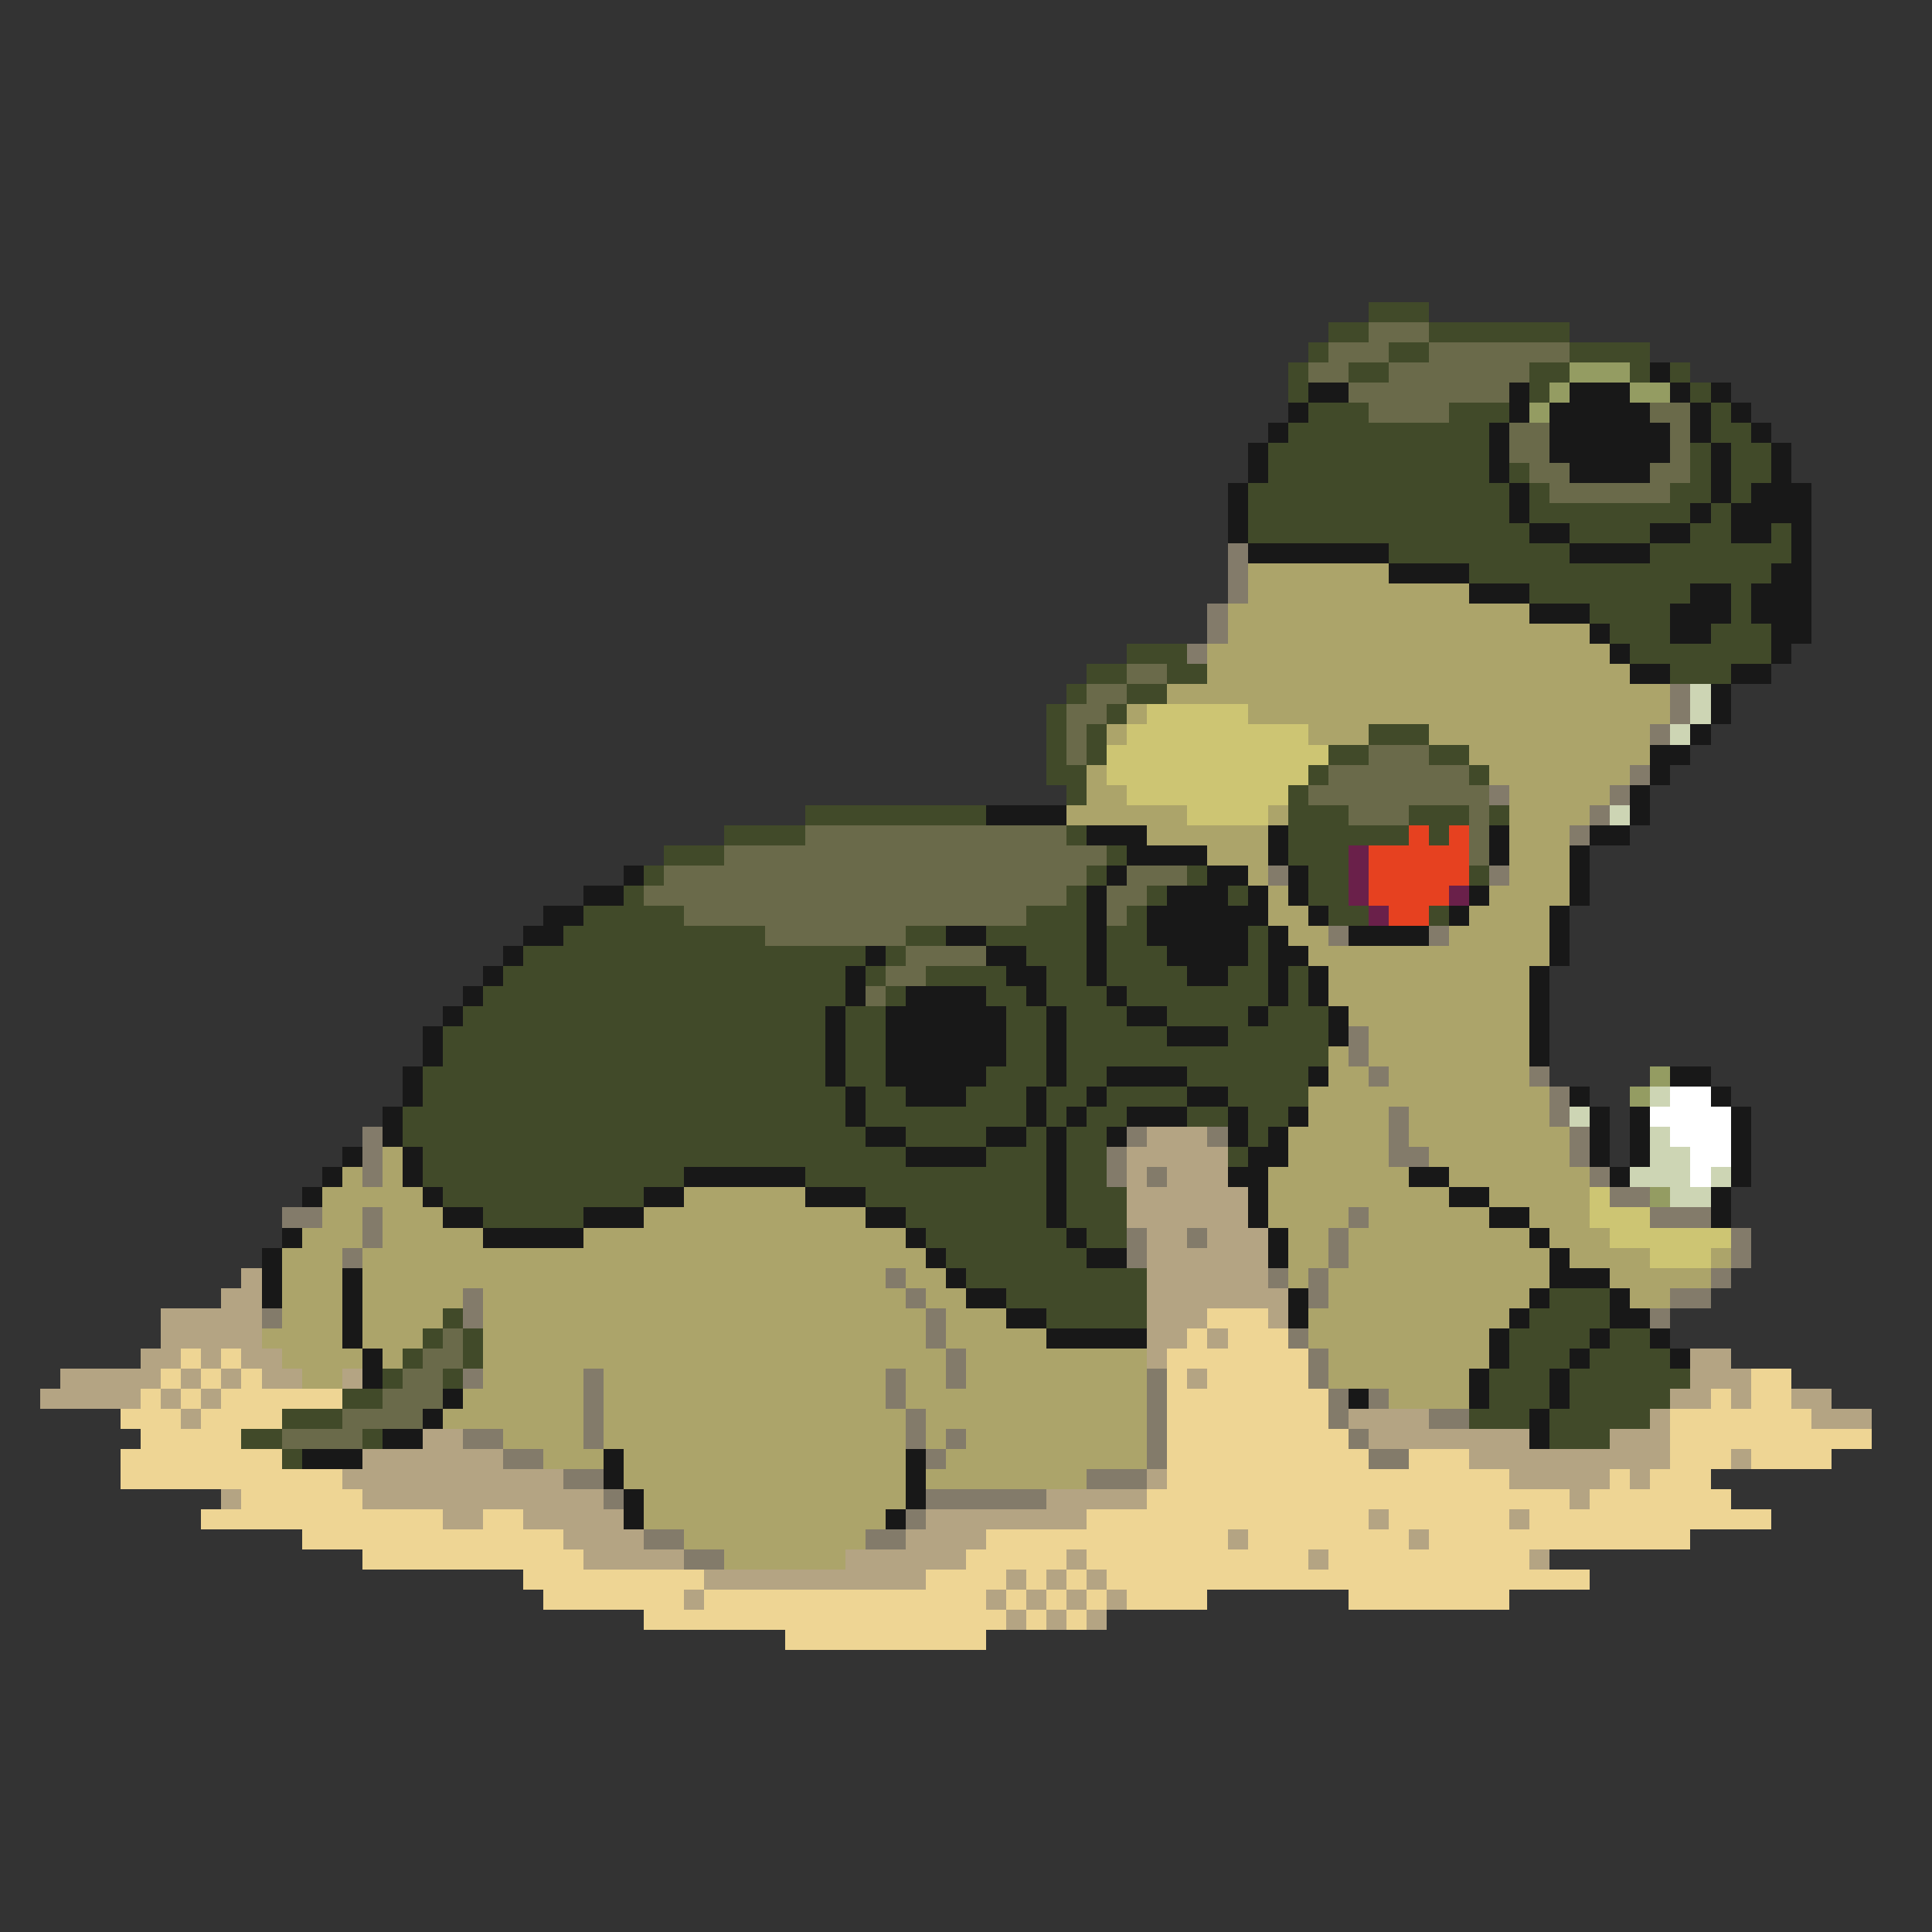 <svg xmlns="http://www.w3.org/2000/svg" viewBox="0 -0.5 96 96" shape-rendering="crispEdges">
<rect x="0" y="-0.5" width="96" height="96" fill="#333333" stroke="none"/>
<path stroke="#414a29" d="M68 15h3M66 16h2M71 16h7M65 17h1M69 17h2M78 17h4M64 18h1M67 18h2M76 18h2M81 18h1M83 18h1M64 19h1M76 19h1M84 19h1M65 20h3M72 20h3M85 20h1M64 21h10M85 21h2M63 22h11M84 22h1M86 22h2M63 23h11M75 23h1M84 23h1M86 23h2M62 24h13M76 24h1M83 24h2M86 24h1M62 25h13M76 25h8M85 25h1M62 26h14M78 26h4M84 26h2M88 26h1M69 27h9M82 27h7M73 28h15M76 29h8M86 29h1M79 30h4M86 30h1M80 31h3M85 31h3M56 32h3M81 32h7M54 33h2M58 33h2M83 33h3M53 34h1M56 34h2M52 35h1M55 35h1M52 36h1M54 36h1M68 36h3M52 37h1M54 37h1M66 37h2M71 37h2M52 38h2M65 38h1M73 38h1M53 39h1M64 39h1M40 40h9M64 40h3M70 40h3M74 40h1M36 41h4M53 41h1M64 41h6M71 41h1M33 42h3M55 42h1M64 42h3M32 43h1M54 43h1M59 43h1M65 43h2M73 43h1M31 44h1M53 44h1M57 44h1M61 44h1M65 44h2M29 45h5M51 45h3M56 45h1M66 45h2M71 45h1M28 46h10M45 46h2M49 46h5M55 46h2M62 46h1M26 47h17M44 47h1M51 47h3M55 47h3M62 47h1M25 48h17M43 48h1M46 48h4M52 48h2M55 48h4M61 48h2M64 48h1M24 49h18M44 49h1M49 49h2M52 49h3M56 49h7M64 49h1M23 50h18M42 50h2M50 50h2M53 50h3M58 50h4M63 50h3M22 51h19M42 51h2M50 51h2M53 51h5M61 51h5M22 52h19M42 52h2M50 52h2M53 52h13M21 53h20M42 53h2M49 53h3M53 53h2M59 53h6M21 54h21M43 54h2M48 54h3M52 54h2M55 54h4M61 54h4M20 55h22M43 55h8M52 55h1M54 55h2M59 55h2M62 55h2M20 56h23M45 56h4M51 56h1M53 56h2M62 56h1M21 57h24M49 57h3M53 57h2M61 57h1M21 58h13M40 58h12M53 58h2M22 59h10M43 59h9M53 59h3M24 60h5M45 60h7M53 60h3M46 61h7M54 61h2M47 62h7M48 63h9M50 64h7M77 64h3M22 65h1M52 65h5M76 65h4M21 66h1M23 66h1M75 66h4M80 66h2M20 67h1M23 67h1M75 67h3M79 67h4M19 68h1M22 68h1M74 68h3M78 68h6M17 69h2M74 69h3M78 69h5M14 70h3M73 70h3M77 70h5M12 71h2M18 71h1M77 71h3M14 72h1" />
<path stroke="#6a6a4a" d="M68 16h3M66 17h3M71 17h7M65 18h2M69 18h7M67 19h8M68 20h4M82 20h2M75 21h2M83 21h1M75 22h2M83 22h1M76 23h2M82 23h2M77 24h6M56 33h2M54 34h2M53 35h2M53 36h1M53 37h1M68 37h3M66 38h7M65 39h9M67 40h3M73 40h1M40 41h13M73 41h1M36 42h19M73 42h1M33 43h21M56 43h3M32 44h21M55 44h2M34 45h17M55 45h1M38 46h7M45 47h4M44 48h2M43 49h1M22 66h1M21 67h2M20 68h2M19 69h3M17 70h4M14 71h4" />
<path stroke="#949c62" d="M78 18h3M77 19h1M81 19h2M76 20h1M82 53h1M81 54h1M82 59h1" />
<path stroke="#181818" d="M82 18h1M65 19h2M75 19h1M78 19h3M83 19h1M85 19h1M64 20h1M75 20h1M77 20h5M84 20h1M86 20h1M63 21h1M74 21h1M77 21h6M84 21h1M87 21h1M62 22h1M74 22h1M77 22h6M85 22h1M88 22h1M62 23h1M74 23h1M78 23h4M85 23h1M88 23h1M61 24h1M75 24h1M85 24h1M87 24h3M61 25h1M75 25h1M84 25h1M86 25h4M61 26h1M76 26h2M82 26h2M86 26h2M89 26h1M62 27h7M78 27h4M89 27h1M69 28h4M88 28h2M73 29h3M84 29h2M87 29h3M76 30h3M83 30h3M87 30h3M79 31h1M83 31h2M88 31h2M80 32h1M88 32h1M81 33h2M86 33h2M85 34h1M85 35h1M84 36h1M82 37h2M82 38h1M81 39h1M49 40h4M81 40h1M54 41h3M63 41h1M74 41h1M79 41h2M56 42h4M63 42h1M74 42h1M78 42h1M31 43h1M55 43h1M60 43h2M64 43h1M78 43h1M29 44h2M54 44h1M58 44h3M62 44h1M64 44h1M73 44h1M78 44h1M27 45h2M54 45h1M57 45h6M65 45h1M72 45h1M77 45h1M26 46h2M47 46h2M54 46h1M57 46h5M63 46h1M67 46h4M77 46h1M25 47h1M43 47h1M49 47h2M54 47h1M58 47h4M63 47h2M77 47h1M24 48h1M42 48h1M50 48h2M54 48h1M59 48h2M63 48h1M65 48h1M76 48h1M23 49h1M42 49h1M45 49h4M51 49h1M55 49h1M63 49h1M65 49h1M76 49h1M22 50h1M41 50h1M44 50h6M52 50h1M56 50h2M62 50h1M66 50h1M76 50h1M21 51h1M41 51h1M44 51h6M52 51h1M58 51h3M66 51h1M76 51h1M21 52h1M41 52h1M44 52h6M52 52h1M76 52h1M20 53h1M41 53h1M44 53h5M52 53h1M55 53h4M65 53h1M83 53h2M20 54h1M42 54h1M45 54h3M51 54h1M54 54h1M59 54h2M78 54h1M85 54h1M19 55h1M42 55h1M51 55h1M53 55h1M56 55h3M61 55h1M64 55h1M79 55h1M81 55h1M86 55h1M19 56h1M43 56h2M49 56h2M52 56h1M55 56h1M61 56h1M63 56h1M79 56h1M81 56h1M86 56h1M17 57h1M20 57h1M45 57h4M52 57h1M62 57h2M79 57h1M81 57h1M86 57h1M16 58h1M20 58h1M34 58h6M52 58h1M61 58h2M70 58h2M80 58h1M86 58h1M15 59h1M21 59h1M32 59h2M40 59h3M52 59h1M62 59h1M72 59h2M85 59h1M22 60h2M29 60h3M43 60h2M52 60h1M62 60h1M74 60h2M85 60h1M14 61h1M24 61h5M45 61h1M53 61h1M63 61h1M76 61h1M13 62h1M46 62h1M54 62h2M63 62h1M77 62h1M13 63h1M17 63h1M47 63h1M77 63h3M13 64h1M17 64h1M48 64h2M64 64h1M76 64h1M80 64h1M17 65h1M50 65h2M64 65h1M75 65h1M80 65h2M17 66h1M52 66h5M74 66h1M79 66h1M82 66h1M18 67h1M74 67h1M78 67h1M83 67h1M18 68h1M73 68h1M77 68h1M22 69h1M67 69h1M73 69h1M77 69h1M21 70h1M76 70h1M19 71h2M76 71h1M15 72h3M30 72h1M45 72h1M30 73h1M45 73h1M31 74h1M45 74h1M31 75h1M44 75h1" />
<path stroke="#837b6a" d="M61 27h1M61 28h1M61 29h1M60 30h1M60 31h1M59 32h1M83 34h1M83 35h1M82 36h1M81 38h1M74 39h1M80 39h1M79 40h1M78 41h1M63 43h1M74 43h1M66 46h1M71 46h1M67 51h1M67 52h1M68 53h1M76 53h1M77 54h1M69 55h1M77 55h1M18 56h1M56 56h1M60 56h1M69 56h1M78 56h1M18 57h1M55 57h1M69 57h2M78 57h1M18 58h1M55 58h1M57 58h1M79 58h1M80 59h2M14 60h2M18 60h1M67 60h1M82 60h3M18 61h1M56 61h1M59 61h1M66 61h1M86 61h1M17 62h1M56 62h1M66 62h1M86 62h1M44 63h1M63 63h1M65 63h1M85 63h1M23 64h1M45 64h1M65 64h1M83 64h2M13 65h1M23 65h1M46 65h1M82 65h1M46 66h1M64 66h1M47 67h1M65 67h1M23 68h1M29 68h1M44 68h1M47 68h1M57 68h1M65 68h1M29 69h1M44 69h1M57 69h1M66 69h1M68 69h1M29 70h1M45 70h1M57 70h1M66 70h1M71 70h2M23 71h2M29 71h1M45 71h1M47 71h1M57 71h1M67 71h1M25 72h2M46 72h1M57 72h1M68 72h2M28 73h2M54 73h3M30 74h1M46 74h6M45 75h1M32 76h2M43 76h2M34 77h2" />
<path stroke="#aca46a" d="M62 28h7M62 29h11M61 30h15M61 31h18M60 32h20M60 33h21M58 34h25M56 35h1M62 35h21M55 36h1M65 36h3M71 36h11M73 37h9M54 38h1M74 38h7M54 39h2M75 39h5M53 40h6M63 40h1M75 40h4M57 41h6M75 41h3M60 42h3M75 42h3M62 43h1M75 43h3M63 44h1M74 44h4M63 45h2M73 45h4M64 46h2M72 46h5M65 47h12M66 48h10M66 49h10M67 50h9M68 51h8M66 52h1M68 52h8M66 53h2M69 53h7M65 54h12M65 55h4M70 55h7M64 56h5M70 56h8M19 57h1M64 57h5M71 57h7M17 58h1M19 58h1M63 58h7M72 58h7M16 59h5M34 59h6M63 59h9M74 59h5M16 60h2M19 60h3M32 60h11M63 60h4M68 60h6M76 60h3M15 61h3M19 61h5M29 61h16M64 61h2M67 61h9M77 61h3M14 62h3M18 62h28M64 62h2M67 62h10M78 62h4M85 62h1M14 63h3M18 63h26M45 63h2M64 63h1M66 63h11M80 63h5M14 64h3M18 64h5M24 64h21M46 64h2M66 64h10M81 64h2M14 65h3M18 65h4M24 65h22M47 65h3M65 65h10M13 66h4M18 66h3M24 66h22M47 66h5M65 66h9M14 67h4M19 67h1M24 67h23M48 67h9M66 67h8M15 68h2M24 68h5M30 68h14M45 68h2M48 68h9M66 68h7M23 69h6M30 69h14M45 69h12M69 69h4M22 70h7M30 70h15M46 70h11M25 71h4M30 71h15M46 71h1M48 71h9M27 72h3M31 72h14M47 72h10M31 73h14M46 73h8M32 74h13M32 75h12M34 76h9M36 77h6" />
<path stroke="#cdd5b4" d="M84 34h1M84 35h1M83 36h1M80 40h1M82 54h1M78 55h1M82 56h1M82 57h2M81 58h3M85 58h1M83 59h2" />
<path stroke="#cdc573" d="M57 35h5M56 36h9M55 37h11M55 38h10M56 39h8M59 40h4M79 59h1M79 60h3M80 61h6M82 62h3" />
<path stroke="#e64120" d="M70 41h1M72 41h1M68 42h5M68 43h5M68 44h4M69 45h2" />
<path stroke="#6a204a" d="M67 42h1M67 43h1M67 44h1M72 44h1M68 45h1" />
<path stroke="#ffffff" d="M83 54h2M82 55h4M83 56h3M84 57h2M84 58h1" />
<path stroke="#b4a483" d="M57 56h3M56 57h5M56 58h1M58 58h3M56 59h6M56 60h6M57 61h2M60 61h3M57 62h6M12 63h1M57 63h6M11 64h2M57 64h7M8 65h5M57 65h3M63 65h1M8 66h5M57 66h2M60 66h1M7 67h2M10 67h1M12 67h2M57 67h1M84 67h2M3 68h5M9 68h1M11 68h1M13 68h2M17 68h1M59 68h1M84 68h3M2 69h5M8 69h1M10 69h1M83 69h2M86 69h1M89 69h2M9 70h1M67 70h4M82 70h1M90 70h3M21 71h2M68 71h8M80 71h3M18 72h7M73 72h10M86 72h1M17 73h11M57 73h1M75 73h5M81 73h1M11 74h1M18 74h12M52 74h5M78 74h1M22 75h2M26 75h5M46 75h8M68 75h1M75 75h1M28 76h4M45 76h4M61 76h1M70 76h1M29 77h5M42 77h6M53 77h1M65 77h1M76 77h1M35 78h11M50 78h1M52 78h1M54 78h1M34 79h1M49 79h1M51 79h1M53 79h1M55 79h1M50 80h1M52 80h1M54 80h1" />
<path stroke="#eed594" d="M60 65h3M59 66h1M61 66h3M9 67h1M11 67h1M58 67h7M8 68h1M10 68h1M12 68h1M58 68h1M60 68h5M87 68h2M7 69h1M9 69h1M11 69h6M58 69h8M85 69h1M87 69h2M6 70h3M10 70h4M58 70h8M83 70h7M7 71h5M58 71h9M83 71h10M6 72h8M58 72h10M70 72h3M83 72h3M87 72h4M6 73h11M58 73h17M80 73h1M82 73h3M12 74h6M57 74h21M79 74h7M10 75h12M24 75h2M54 75h14M69 75h6M76 75h12M15 76h13M49 76h12M62 76h8M71 76h13M18 77h11M48 77h5M54 77h11M66 77h10M26 78h9M46 78h4M51 78h1M53 78h1M55 78h24M27 79h7M35 79h14M50 79h1M52 79h1M54 79h1M56 79h4M67 79h8M32 80h18M51 80h1M53 80h1M39 81h10" />
</svg>